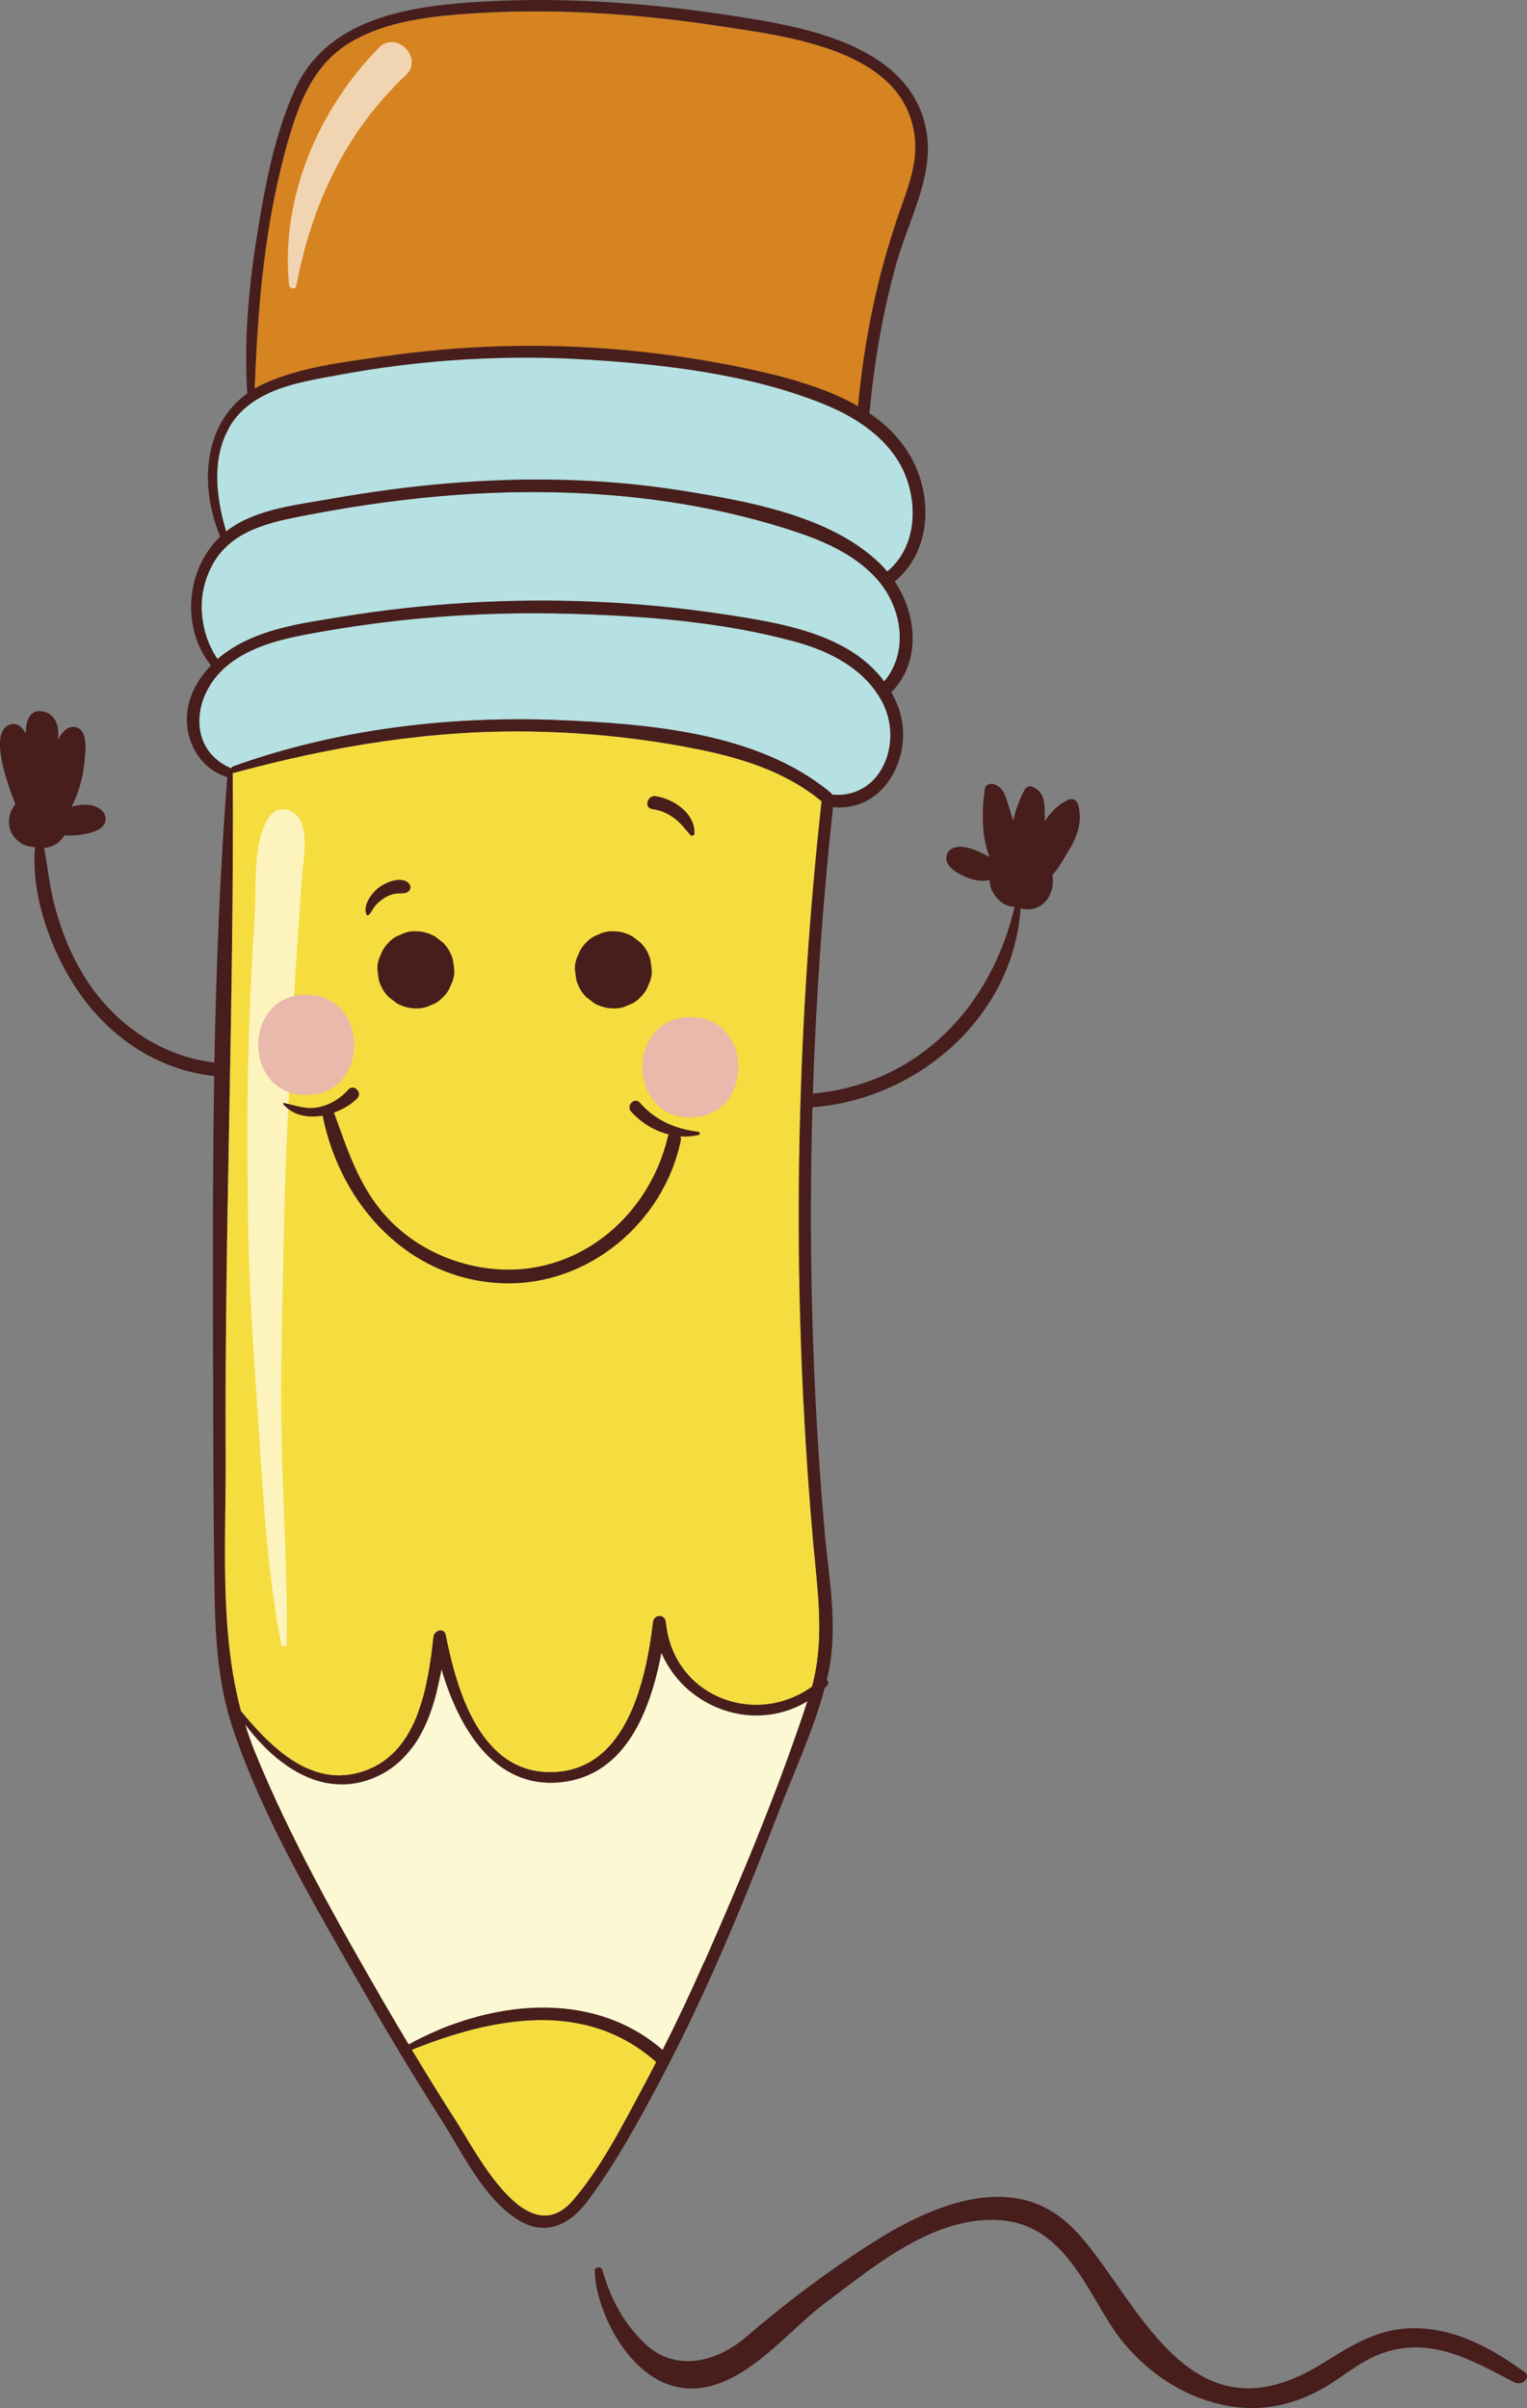 <svg width="52" height="82" viewBox="0 0 52 82" fill="none" xmlns="http://www.w3.org/2000/svg">
<rect x="0" y="0" width="52" height="82" fill="#808080" stroke="none"/>
<g id="Group">
<g id="OBJECTS">
<g id="Group_2">
<g id="Group_3">
<g id="Group_4">
<path id="Vector" d="M22.345 70.214C22.219 70.462 22.089 70.71 21.959 70.954C21.245 72.277 20.511 73.751 19.532 74.899C17.959 76.748 16.256 73.357 15.532 72.228C15.015 71.426 14.514 70.613 14.021 69.796C16.757 68.701 19.913 68.059 22.345 70.214Z" fill="#F5DD3F"/>
<path id="Vector_2" d="M31.16 4.798C31.228 5.688 30.861 6.535 30.581 7.357C30.33 8.096 30.108 8.846 29.92 9.605C29.578 10.996 29.351 12.407 29.216 13.832C28.091 13.18 26.736 12.84 25.539 12.577C22.765 11.969 19.913 11.711 17.071 11.789C15.725 11.828 14.379 11.944 13.042 12.139C11.706 12.329 10.224 12.499 8.984 13.068C8.873 13.117 8.772 13.175 8.675 13.229C8.777 10.359 9.018 7.561 9.814 4.784C10.219 3.378 10.731 2.093 12.072 1.359C13.158 0.765 14.422 0.585 15.633 0.488C18.591 0.255 21.568 0.444 24.497 0.887C26.818 1.242 30.933 1.694 31.16 4.793V4.798Z" fill="#D68321"/>
<path id="Vector_3" d="M30.847 16.235C31.266 17.339 31.146 18.687 30.21 19.46C30.128 19.363 30.041 19.266 29.944 19.174C28.265 17.563 25.505 17.082 23.31 16.722C20.646 16.284 17.935 16.235 15.247 16.459C13.915 16.571 12.593 16.751 11.276 16.984C10.133 17.189 8.81 17.315 7.831 17.996C7.783 18.025 7.744 18.064 7.701 18.098C7.358 16.96 7.189 15.642 7.797 14.566C8.545 13.243 10.215 13.015 11.566 12.767C14.379 12.241 17.254 12.071 20.106 12.251C22.721 12.416 25.558 12.757 28.014 13.744C29.192 14.216 30.379 14.999 30.852 16.235H30.847Z" fill="#B5E1E2"/>
<path id="Vector_4" d="M29.896 19.762C30.721 20.72 30.943 22.204 30.108 23.201C28.912 21.577 26.562 21.207 24.68 20.92C21.771 20.477 18.823 20.346 15.889 20.526C14.47 20.613 13.052 20.769 11.648 20.998C10.388 21.202 9.008 21.377 7.903 22.073C7.73 22.18 7.561 22.306 7.406 22.443C6.784 21.499 6.668 20.292 7.208 19.276C7.86 18.04 9.196 17.782 10.456 17.539C13.177 17.014 15.947 16.712 18.721 16.761C21.418 16.804 24.13 17.174 26.712 17.982C27.865 18.342 29.085 18.818 29.901 19.762H29.896Z" fill="#B5E1E2"/>
<path id="Vector_5" d="M30.075 23.98C30.736 25.327 29.997 27.205 28.338 27.064C28.328 27.04 28.309 27.015 28.285 26.996C25.8 24.924 21.997 24.641 18.9 24.52C15.233 24.379 11.397 24.851 7.932 26.101C7.898 26.115 7.879 26.14 7.87 26.169C7.865 26.169 7.86 26.159 7.855 26.159C6.403 25.532 6.547 23.785 7.57 22.817C8.521 21.922 9.882 21.698 11.117 21.484C13.814 21.017 16.559 20.828 19.3 20.9C21.877 20.969 24.584 21.168 27.083 21.854C28.289 22.185 29.5 22.803 30.084 23.98H30.075Z" fill="#B5E1E2"/>
<path id="Vector_6" d="M27.488 57.931C26.499 60.932 25.259 63.905 23.985 66.79C23.537 67.806 23.064 68.813 22.562 69.801C20.111 67.685 16.588 68.147 13.915 69.616C13.631 69.139 13.346 68.662 13.066 68.181C11.469 65.413 9.853 62.557 8.651 59.59C8.535 59.298 8.434 59.006 8.347 58.714C9.361 60.076 10.919 61.229 12.642 60.577C14.205 59.989 14.76 58.383 15.035 56.841C15.609 58.802 16.815 60.923 19.098 60.689C21.307 60.461 22.147 58.252 22.523 56.282C23.353 58.198 25.693 59.025 27.498 57.936L27.488 57.931Z" fill="#FCF8D3"/>
<path id="Vector_7" d="M51.918 80.766C52.154 80.941 51.841 81.262 51.561 81.116C50.181 80.401 48.675 79.482 46.948 80.177C46.248 80.454 45.708 80.951 45.086 81.306C43.947 81.958 42.721 82.191 41.351 81.817C39.995 81.442 38.958 80.63 38.21 79.71C37.153 78.411 36.434 75.872 34.215 75.614C31.86 75.342 29.665 77.258 28.096 78.421C26.977 79.253 25.833 80.717 24.376 81.194C21.78 82.045 20.241 78.723 20.256 77.302C20.256 77.195 20.477 77.166 20.506 77.278C20.782 78.212 21.172 79.039 21.954 79.793C22.996 80.795 24.41 80.43 25.409 79.574C26.721 78.445 28.13 77.38 29.645 76.407C31.522 75.201 34.297 73.902 36.313 75.663C38.528 77.594 40.178 83.403 44.917 80.547C45.896 79.958 46.827 79.277 48.154 79.277C49.621 79.272 50.919 80.041 51.923 80.776L51.918 80.766Z" fill="#471E1C"/>
<path id="Vector_8" d="M36.7 27.37C36.656 27.224 36.502 27.176 36.371 27.234C36.024 27.399 35.773 27.662 35.58 27.969C35.58 27.784 35.58 27.594 35.566 27.414C35.537 27.103 35.431 26.903 35.141 26.782C35.054 26.748 34.934 26.806 34.895 26.884C34.712 27.224 34.581 27.584 34.504 27.949C34.446 27.759 34.388 27.57 34.33 27.385C34.234 27.078 34.152 26.777 33.809 26.694C33.703 26.67 33.558 26.728 33.539 26.85C33.428 27.599 33.418 28.46 33.698 29.185C33.428 29.024 33.124 28.888 32.815 28.84C32.569 28.801 32.251 28.888 32.227 29.185C32.198 29.525 32.617 29.744 32.878 29.856C33.139 29.968 33.423 30.026 33.698 29.968C33.703 30.119 33.742 30.27 33.824 30.406C33.968 30.659 34.258 30.888 34.552 30.873C33.766 34.264 31.281 36.91 27.681 37.236C27.788 33.977 28.014 30.727 28.367 27.482C30.215 27.667 31.204 25.546 30.552 23.98C30.494 23.839 30.427 23.702 30.355 23.571C31.373 22.535 31.228 20.944 30.47 19.796C31.706 18.789 31.783 16.931 31.025 15.573C30.673 14.941 30.171 14.45 29.592 14.06C29.607 14.036 29.616 14.002 29.621 13.968C29.776 12.275 30.07 10.597 30.528 8.957C30.919 7.561 31.788 6.034 31.561 4.545C31.146 1.855 28.13 1.081 25.901 0.692C22.673 0.138 19.387 -0.145 16.12 0.074C13.785 0.23 11.112 0.678 10.036 3.066C9.346 4.594 9.013 6.374 8.753 8.023C8.468 9.789 8.304 11.609 8.42 13.399C6.905 14.484 6.794 16.571 7.498 18.273C6.33 19.383 6.157 21.387 7.184 22.656C6.721 23.138 6.388 23.746 6.364 24.422C6.335 25.327 6.861 26.188 7.72 26.456C7.725 26.456 7.73 26.456 7.739 26.456C7.488 29.686 7.363 32.931 7.3 36.18C5.481 35.966 3.903 34.872 2.919 33.325C2.422 32.546 2.075 31.676 1.843 30.776C1.684 30.153 1.621 29.506 1.505 28.874C1.785 28.849 2.051 28.698 2.19 28.441C2.417 28.465 2.654 28.445 2.876 28.402C3.141 28.348 3.58 28.246 3.595 27.896C3.604 27.619 3.324 27.453 3.088 27.414C2.88 27.38 2.658 27.409 2.441 27.468C2.668 27.015 2.813 26.534 2.866 26.023C2.9 25.687 3.035 24.894 2.601 24.768C2.345 24.69 2.137 24.88 1.978 25.186C1.988 25.069 1.988 24.957 1.978 24.855C1.954 24.578 1.8 24.315 1.52 24.238C1.013 24.101 0.878 24.534 0.878 24.982C0.777 24.777 0.593 24.593 0.347 24.67C-0.41 24.909 0.27 26.738 0.526 27.385C0.381 27.555 0.294 27.774 0.304 28.027C0.318 28.465 0.719 28.835 1.129 28.835C1.148 28.84 1.172 28.849 1.192 28.854C1.037 30.615 1.853 32.673 2.832 33.991C3.908 35.446 5.5 36.453 7.295 36.638C7.228 40.612 7.252 44.592 7.262 48.551C7.266 50.415 7.276 52.278 7.305 54.141C7.329 55.737 7.416 57.327 7.927 58.85C8.979 61.983 10.774 64.98 12.405 67.835C13.24 69.299 14.113 70.74 15.02 72.165C15.739 73.293 16.453 74.821 17.607 75.565C18.552 76.178 19.401 75.77 20.024 74.928C20.984 73.634 21.78 72.175 22.533 70.749C24.082 67.816 25.346 64.741 26.538 61.642C27.059 60.29 27.71 58.899 28.082 57.478C28.106 57.454 28.135 57.43 28.159 57.41C28.232 57.337 28.212 57.25 28.154 57.196C28.178 57.099 28.203 56.997 28.222 56.899C28.55 55.284 28.198 53.572 28.063 51.952C27.657 47.214 27.532 42.451 27.667 37.703C31.276 37.431 34.509 34.604 34.755 30.927C34.832 30.951 34.909 30.965 34.987 30.965C35.619 30.965 35.942 30.343 35.836 29.793C36.063 29.564 36.251 29.19 36.376 28.99C36.69 28.494 36.878 27.959 36.709 27.375L36.7 27.37ZM9.814 4.783C10.219 3.377 10.731 2.093 12.072 1.359C13.158 0.765 14.422 0.585 15.633 0.488C18.591 0.254 21.568 0.444 24.497 0.887C26.818 1.242 30.933 1.694 31.16 4.793C31.228 5.683 30.861 6.53 30.581 7.352C30.33 8.091 30.108 8.841 29.92 9.599C29.578 10.991 29.351 12.402 29.216 13.827C28.091 13.175 26.736 12.835 25.539 12.572C22.765 11.964 19.913 11.706 17.071 11.784C15.725 11.823 14.379 11.939 13.042 12.134C11.706 12.324 10.224 12.494 8.984 13.063C8.873 13.112 8.772 13.17 8.675 13.224C8.777 10.354 9.018 7.556 9.814 4.779V4.783ZM7.797 14.566C8.545 13.243 10.215 13.014 11.566 12.766C14.379 12.241 17.254 12.071 20.106 12.251C22.721 12.416 25.558 12.757 28.014 13.744C29.192 14.216 30.379 14.999 30.852 16.235C31.271 17.339 31.151 18.687 30.215 19.46C30.133 19.363 30.046 19.266 29.949 19.173C28.27 17.563 25.51 17.081 23.315 16.721C20.651 16.284 17.939 16.235 15.252 16.459C13.92 16.571 12.598 16.751 11.281 16.984C10.137 17.189 8.815 17.315 7.836 17.996C7.788 18.025 7.749 18.064 7.706 18.098C7.363 16.96 7.194 15.642 7.802 14.566H7.797ZM7.209 19.275C7.86 18.04 9.196 17.782 10.456 17.539C13.177 17.013 15.947 16.712 18.721 16.76C21.418 16.804 24.13 17.174 26.712 17.981C27.865 18.341 29.085 18.818 29.901 19.762C30.726 20.72 30.948 22.204 30.113 23.201C28.917 21.576 26.567 21.207 24.685 20.92C21.776 20.477 18.827 20.346 15.894 20.526C14.475 20.613 13.056 20.769 11.652 20.997C10.393 21.202 9.013 21.377 7.908 22.073C7.734 22.18 7.566 22.306 7.411 22.442C6.789 21.499 6.673 20.292 7.213 19.275H7.209ZM7.566 22.812C8.516 21.917 9.877 21.693 11.112 21.479C13.809 21.012 16.555 20.822 19.295 20.895C21.872 20.963 24.579 21.163 27.078 21.849C28.285 22.18 29.496 22.797 30.079 23.975C30.741 25.322 30.002 27.2 28.342 27.059C28.333 27.035 28.314 27.01 28.289 26.991C25.804 24.919 22.002 24.636 18.905 24.515C15.238 24.374 11.402 24.846 7.937 26.096C7.903 26.11 7.884 26.135 7.874 26.164C7.87 26.164 7.865 26.154 7.86 26.154C6.408 25.527 6.552 23.78 7.575 22.812H7.566ZM21.959 70.954C21.245 72.277 20.511 73.751 19.532 74.899C17.959 76.747 16.256 73.357 15.532 72.228C15.015 71.425 14.514 70.613 14.022 69.796C16.757 68.701 19.913 68.059 22.345 70.214C22.219 70.462 22.089 70.71 21.959 70.954ZM23.985 66.784C23.537 67.801 23.064 68.808 22.562 69.796C20.111 67.68 16.588 68.142 13.915 69.611C13.631 69.134 13.346 68.657 13.066 68.176C11.469 65.408 9.853 62.552 8.651 59.585C8.535 59.293 8.434 59.001 8.347 58.709C9.361 60.071 10.919 61.224 12.642 60.572C14.205 59.984 14.76 58.378 15.035 56.836C15.609 58.797 16.815 60.918 19.098 60.684C21.308 60.455 22.147 58.247 22.523 56.277C23.353 58.193 25.694 59.02 27.498 57.931C26.509 60.932 25.269 63.904 23.995 66.789L23.985 66.784ZM27.363 47.754C27.445 49.432 27.566 51.11 27.715 52.784C27.86 54.374 28.067 55.883 27.648 57.43C25.718 58.816 22.924 57.775 22.678 55.236C22.649 54.949 22.268 54.953 22.234 55.236C21.997 57.201 21.351 60.256 18.842 60.339C16.376 60.421 15.566 57.6 15.18 55.669C15.127 55.411 14.789 55.508 14.76 55.727C14.567 57.357 14.268 59.56 12.521 60.256C10.716 60.971 9.288 59.575 8.207 58.261C7.464 55.474 7.701 52.429 7.686 49.578C7.643 41.824 7.976 34.069 7.927 26.315C7.942 26.315 7.961 26.32 7.981 26.315C11.363 25.4 14.741 24.836 18.253 24.914C20.029 24.953 21.804 25.133 23.551 25.473C25.134 25.78 26.702 26.237 27.971 27.288C27.223 34.079 27.011 40.928 27.353 47.754H27.363Z" fill="#471E1C"/>
<path id="Vector_9" d="M27.715 52.784C27.86 54.375 28.067 55.883 27.648 57.43C25.718 58.816 22.924 57.775 22.678 55.236C22.649 54.949 22.268 54.954 22.234 55.236C21.997 57.201 21.351 60.256 18.842 60.339C16.376 60.422 15.566 57.6 15.18 55.669C15.127 55.411 14.789 55.508 14.76 55.727C14.567 57.357 14.268 59.56 12.521 60.256C10.716 60.971 9.288 59.575 8.207 58.262C7.464 55.474 7.701 52.429 7.686 49.578C7.643 41.824 7.976 34.069 7.927 26.315C7.942 26.315 7.961 26.32 7.981 26.315C11.363 25.4 14.741 24.836 18.253 24.914C20.029 24.953 21.804 25.133 23.551 25.473C25.134 25.78 26.702 26.237 27.971 27.288C27.223 34.079 27.011 40.929 27.353 47.754C27.435 49.432 27.556 51.111 27.706 52.784H27.715Z" fill="#F5DD3F"/>
<g id="Vector_10" style="mix-blend-mode:multiply" opacity="0.51">
<path d="M18.195 68.789C19.16 69.212 19.672 70.38 19.43 71.523C19.146 72.861 18.234 73.863 17.529 74.982C18.162 75.522 18.861 75.692 19.532 74.899C20.511 73.751 21.245 72.277 21.959 70.954C22.089 70.71 22.219 70.462 22.345 70.214C21.1 69.11 19.662 68.745 18.19 68.789H18.195Z" fill="#F5DD3F"/>
</g>
<g id="Vector_11" style="mix-blend-mode:multiply" opacity="0.51">
<path d="M31.16 4.798C30.933 1.699 26.813 1.247 24.497 0.892C23.421 0.726 22.34 0.6 21.25 0.512C23.209 0.702 25.143 1.354 26.509 2.847C28.207 4.701 28.087 7.868 25.747 9.142C23.566 10.329 20.921 9.828 18.557 9.901C15.194 9.999 11.551 10.052 8.724 12.134C8.704 12.499 8.69 12.864 8.675 13.234C8.772 13.175 8.878 13.122 8.984 13.073C10.224 12.504 11.706 12.334 13.042 12.144C14.379 11.954 15.725 11.837 17.071 11.794C19.575 11.721 22.094 11.92 24.56 12.382C25.515 12.489 26.485 12.679 27.252 13.015C27.932 13.224 28.608 13.482 29.216 13.832C29.351 12.407 29.578 10.996 29.92 9.605C30.108 8.846 30.33 8.096 30.581 7.357C30.861 6.535 31.228 5.684 31.16 4.798Z" fill="#D68321"/>
</g>
<g id="Vector_12" style="mix-blend-mode:multiply" opacity="0.51">
<path d="M30.847 16.235C30.441 15.165 29.496 14.435 28.492 13.954C28.724 14.294 28.83 14.703 28.767 15.194C28.7 15.72 28.347 15.992 27.826 15.919C25.848 15.637 23.942 15.277 21.939 15.223C20.087 15.175 18.239 15.267 16.391 15.389C14.769 15.496 13.143 15.569 11.527 15.729C10.2 15.861 8.733 16.123 7.788 17.155C7.701 17.247 7.609 17.31 7.512 17.344C7.566 17.597 7.628 17.85 7.701 18.093C7.744 18.059 7.788 18.02 7.831 17.991C8.81 17.31 10.137 17.184 11.276 16.98C12.593 16.746 13.915 16.566 15.247 16.454C17.843 16.235 20.463 16.279 23.035 16.678C23.903 16.746 24.767 16.872 25.592 17.111C25.732 17.15 25.872 17.198 26.012 17.247C27.479 17.617 28.917 18.181 29.944 19.169C30.036 19.256 30.123 19.354 30.21 19.456C31.146 18.682 31.266 17.335 30.847 16.23V16.235Z" fill="#B5E1E2"/>
</g>
<g id="Vector_13" style="mix-blend-mode:multiply" opacity="0.51">
<path d="M11.131 12.922C13.891 12.397 16.796 12.232 19.628 12.222C16.931 12.085 14.219 12.265 11.566 12.757C10.774 12.903 9.877 13.044 9.119 13.399C9.785 13.204 10.461 13.044 11.131 12.917V12.922Z" fill="#B5E1E2"/>
</g>
<g id="Vector_14" style="mix-blend-mode:multiply" opacity="0.51">
<path d="M29.896 19.762C29.254 19.018 28.366 18.57 27.45 18.235C27.633 18.492 27.754 18.799 27.783 19.164C27.807 19.47 27.537 19.83 27.238 19.889C25.341 20.253 23.406 19.631 21.5 19.538C19.874 19.46 18.248 19.402 16.617 19.422C13.37 19.46 9.809 19.713 6.962 21.455C7.049 21.786 7.184 22.102 7.373 22.394C7.488 22.321 7.609 22.258 7.734 22.19C7.792 22.151 7.845 22.112 7.903 22.073C9.008 21.382 10.388 21.202 11.648 20.998C13.052 20.769 14.47 20.608 15.889 20.526C18.823 20.346 21.771 20.482 24.68 20.92C26.567 21.207 28.912 21.577 30.108 23.201C30.943 22.204 30.721 20.72 29.896 19.762Z" fill="#B5E1E2"/>
</g>
<g id="Vector_15" style="mix-blend-mode:multiply" opacity="0.51">
<path d="M30.075 23.98C29.491 22.803 28.28 22.185 27.073 21.854C26.982 21.83 26.89 21.805 26.798 21.781C26.924 21.849 27.049 21.922 27.165 22.005C28.333 22.856 27.238 23.917 26.248 24.179C24.815 24.564 23.32 23.907 21.896 23.78C20.029 23.615 18.123 23.649 16.251 23.78C14.494 23.907 12.752 24.17 11.02 24.452C9.78 24.656 8.289 24.894 7.416 25.892C7.541 25.989 7.681 26.076 7.85 26.149C7.855 26.149 7.86 26.154 7.865 26.159C7.874 26.13 7.894 26.106 7.927 26.091C10.972 24.992 14.297 24.495 17.549 24.486C18.687 24.389 19.923 24.369 21.008 24.627C23.595 24.836 26.34 25.361 28.285 26.986C28.309 27.011 28.328 27.03 28.338 27.054C29.997 27.2 30.741 25.323 30.075 23.97V23.98Z" fill="#B5E1E2"/>
</g>
<g id="Vector_16" style="mix-blend-mode:multiply" opacity="0.51">
<path d="M15.199 57.576C15.122 57.401 15.054 57.225 14.991 57.045C14.958 57.225 14.914 57.41 14.871 57.59C14.977 57.566 15.088 57.556 15.199 57.581V57.576Z" fill="#FCF8D3"/>
</g>
<g id="Vector_17" style="mix-blend-mode:multiply" opacity="0.51">
<path d="M11.701 60.786C12.801 60.762 13.616 60.261 14.094 59.415C13.742 59.92 13.278 60.329 12.642 60.572C12.106 60.777 11.585 60.801 11.088 60.704C11.281 60.762 11.483 60.791 11.701 60.786Z" fill="#FCF8D3"/>
</g>
<g id="Vector_18" style="mix-blend-mode:multiply" opacity="0.51">
<path d="M23.503 57.595C23.397 59.069 22.919 60.548 22.61 61.983C22.345 63.224 22.026 64.547 21.283 65.593C20.473 66.731 19.382 67.101 18.046 67.213C16.415 67.354 14.673 67.296 13.476 68.599C13.443 68.633 13.409 68.667 13.375 68.692C13.553 68.998 13.737 69.305 13.92 69.611C14.229 69.441 14.547 69.29 14.871 69.149C14.905 69.125 14.943 69.1 14.977 69.076C15.112 68.988 15.242 68.954 15.363 68.954C17.771 68.059 20.535 68.045 22.567 69.796C23.069 68.808 23.541 67.801 23.99 66.785C25.264 63.9 26.509 60.928 27.493 57.926C26.19 58.714 24.603 58.495 23.508 57.59L23.503 57.595Z" fill="#FCF8D3"/>
</g>
<g id="Vector_19" style="mix-blend-mode:multiply" opacity="0.51">
<path d="M8.704 26.125C8.733 26.125 8.762 26.12 8.796 26.125C9.862 26.179 10.909 25.716 11.942 25.43C10.861 25.619 9.785 25.858 8.709 26.13L8.704 26.125Z" fill="#F5DD3F"/>
</g>
<g id="Vector_20" style="mix-blend-mode:multiply" opacity="0.51">
<path d="M8.883 58.84C9.114 59.113 9.356 59.41 9.616 59.687C10.451 60.334 11.416 60.699 12.526 60.256C13.409 59.906 13.92 59.166 14.239 58.31C14.239 58.179 14.287 58.052 14.364 57.936C14.543 57.342 14.644 56.71 14.716 56.131C14.678 55.985 14.639 55.834 14.601 55.688C14.166 56.89 13.645 58.057 12.593 58.792C11.402 59.624 10.017 59.463 8.849 58.806C8.859 58.816 8.873 58.831 8.883 58.84Z" fill="#F5DD3F"/>
</g>
<g id="Vector_21" style="mix-blend-mode:multiply" opacity="0.51">
<path d="M27.363 47.754C27.02 40.929 27.233 34.079 27.98 27.288C26.76 26.271 25.25 25.814 23.725 25.507C23.744 25.585 23.754 25.673 23.739 25.77C23.585 27.011 23.623 28.27 23.522 29.516C23.508 29.715 23.426 29.871 23.31 29.988C23.291 30.216 23.271 30.44 23.252 30.659C23.073 32.62 22.789 34.561 22.644 36.526C22.33 40.715 22.21 44.918 22.065 49.116C22.012 50.6 21.997 52.083 21.968 53.567C21.939 54.832 21.838 56.141 21.336 57.313C20.661 58.899 18.755 60.242 17.129 59.672C17.235 59.799 17.351 59.916 17.467 60.018C17.858 60.232 18.311 60.353 18.842 60.334C21.351 60.251 21.997 57.196 22.234 55.231C22.268 54.949 22.649 54.944 22.678 55.231C22.731 55.776 22.9 56.252 23.155 56.647C23.324 56.739 23.459 56.895 23.508 57.094C24.535 58.174 26.301 58.393 27.648 57.425C28.072 55.878 27.86 54.37 27.715 52.779C27.566 51.106 27.445 49.427 27.363 47.749V47.754Z" fill="#F5DD3F"/>
</g>
</g>
<g id="Vector_22" style="mix-blend-mode:soft-light" opacity="0.66">
<path d="M10.253 27.998C10.065 27.517 9.433 27.371 9.139 27.852C8.588 28.747 8.738 30.177 8.671 31.209C8.598 32.337 8.54 33.471 8.497 34.6C8.4 37.032 8.415 39.464 8.453 41.897C8.492 44.276 8.68 46.65 8.835 49.028C8.984 51.359 9.134 53.703 9.578 55.999C9.597 56.107 9.756 56.077 9.761 55.975C9.804 53.601 9.631 51.232 9.587 48.858C9.544 46.538 9.626 44.217 9.669 41.897C9.713 39.576 9.838 37.256 9.959 34.935C10.017 33.807 10.089 32.673 10.166 31.544C10.21 30.922 10.253 30.304 10.301 29.681C10.35 29.098 10.475 28.548 10.253 27.993V27.998Z" fill="white"/>
</g>
<g id="Vector_23" style="mix-blend-mode:soft-light" opacity="0.66">
<path d="M12.902 1.626C10.847 3.718 9.549 6.729 9.843 9.697C9.857 9.828 10.06 9.882 10.089 9.731C10.625 6.953 11.754 4.506 13.824 2.556C14.437 1.977 13.496 1.023 12.902 1.626Z" fill="white"/>
</g>
</g>
<g id="Group_5">
<g id="Group_6">
<path id="Vector_24" d="M15.421 32.673C15.358 32.449 15.247 32.255 15.083 32.094C14.996 32.026 14.905 31.958 14.818 31.89C14.615 31.773 14.393 31.71 14.157 31.71C13.978 31.705 13.809 31.739 13.655 31.822C13.491 31.875 13.351 31.968 13.235 32.094C13.11 32.216 13.018 32.357 12.965 32.517C12.883 32.673 12.844 32.843 12.854 33.023C12.868 33.14 12.883 33.257 12.902 33.374C12.965 33.597 13.076 33.792 13.24 33.953C13.327 34.021 13.418 34.089 13.505 34.157C13.708 34.274 13.93 34.337 14.166 34.337C14.345 34.342 14.514 34.308 14.668 34.225C14.832 34.172 14.972 34.079 15.088 33.953C15.213 33.831 15.305 33.69 15.358 33.529C15.44 33.374 15.479 33.203 15.469 33.023C15.455 32.907 15.44 32.79 15.421 32.673Z" fill="#471E1C"/>
<path id="Vector_25" d="M22.147 32.673C22.084 32.449 21.973 32.255 21.809 32.094C21.722 32.026 21.631 31.958 21.544 31.89C21.341 31.773 21.119 31.71 20.883 31.71C20.704 31.705 20.535 31.739 20.381 31.822C20.217 31.875 20.077 31.968 19.961 32.094C19.836 32.216 19.744 32.357 19.691 32.517C19.609 32.673 19.57 32.843 19.58 33.023C19.595 33.14 19.609 33.257 19.628 33.374C19.691 33.597 19.802 33.792 19.966 33.953C20.053 34.021 20.145 34.089 20.232 34.157C20.434 34.274 20.656 34.337 20.892 34.337C21.071 34.342 21.24 34.308 21.394 34.225C21.558 34.172 21.698 34.079 21.814 33.953C21.939 33.831 22.031 33.69 22.084 33.529C22.166 33.374 22.205 33.203 22.195 33.023C22.181 32.907 22.166 32.79 22.147 32.673Z" fill="#471E1C"/>
</g>
<g id="Group_7">
<path id="Vector_26" d="M10.427 33.87C8.251 33.87 8.246 37.285 10.427 37.285C12.608 37.285 12.608 33.87 10.427 33.87Z" fill="#E9B9AB"/>
<path id="Vector_27" d="M23.508 34.634C21.332 34.634 21.327 38.049 23.508 38.049C25.689 38.049 25.689 34.634 23.508 34.634Z" fill="#E9B9AB"/>
</g>
<path id="Vector_28" d="M23.778 38.535C22.996 38.447 22.316 38.146 21.79 37.548C21.611 37.343 21.312 37.645 21.491 37.849C21.838 38.233 22.287 38.511 22.774 38.627C22.76 38.652 22.745 38.676 22.741 38.71C22.128 41.318 19.86 43.317 17.143 43.23C15.797 43.186 14.461 42.66 13.467 41.741C12.323 40.685 11.884 39.304 11.373 37.883C11.686 37.771 11.966 37.601 12.164 37.402C12.357 37.202 12.048 36.896 11.865 37.1C11.599 37.397 11.252 37.616 10.861 37.698C10.427 37.791 10.084 37.645 9.674 37.557C9.65 37.552 9.631 37.582 9.65 37.601C9.973 37.985 10.485 38.073 10.987 37.99C11.599 41.055 13.94 43.594 17.153 43.697C20.024 43.784 22.596 41.644 23.184 38.837C23.194 38.783 23.189 38.735 23.17 38.696C23.377 38.71 23.59 38.696 23.797 38.642C23.855 38.627 23.836 38.55 23.783 38.545L23.778 38.535Z" fill="#471E1C"/>
<g id="Group_8">
<path id="Vector_29" d="M13.891 30.046C13.602 29.827 13.076 30.066 12.839 30.27C12.632 30.445 12.338 30.868 12.487 31.15C12.502 31.175 12.531 31.175 12.55 31.16C12.646 31.078 12.69 30.946 12.772 30.849C12.859 30.747 12.965 30.659 13.076 30.586C13.192 30.513 13.307 30.46 13.443 30.435C13.578 30.406 13.718 30.44 13.848 30.392C14.002 30.328 14.022 30.148 13.891 30.051V30.046Z" fill="#471E1C"/>
<path id="Vector_30" d="M22.33 27.108C22.041 27.064 21.92 27.512 22.21 27.55C22.49 27.589 22.731 27.692 22.958 27.857C23.18 28.022 23.329 28.232 23.512 28.436C23.561 28.489 23.643 28.446 23.648 28.382C23.677 27.692 22.933 27.2 22.335 27.113L22.33 27.108Z" fill="#471E1C"/>
</g>
</g>
</g>
</g>
</g>
</svg>
